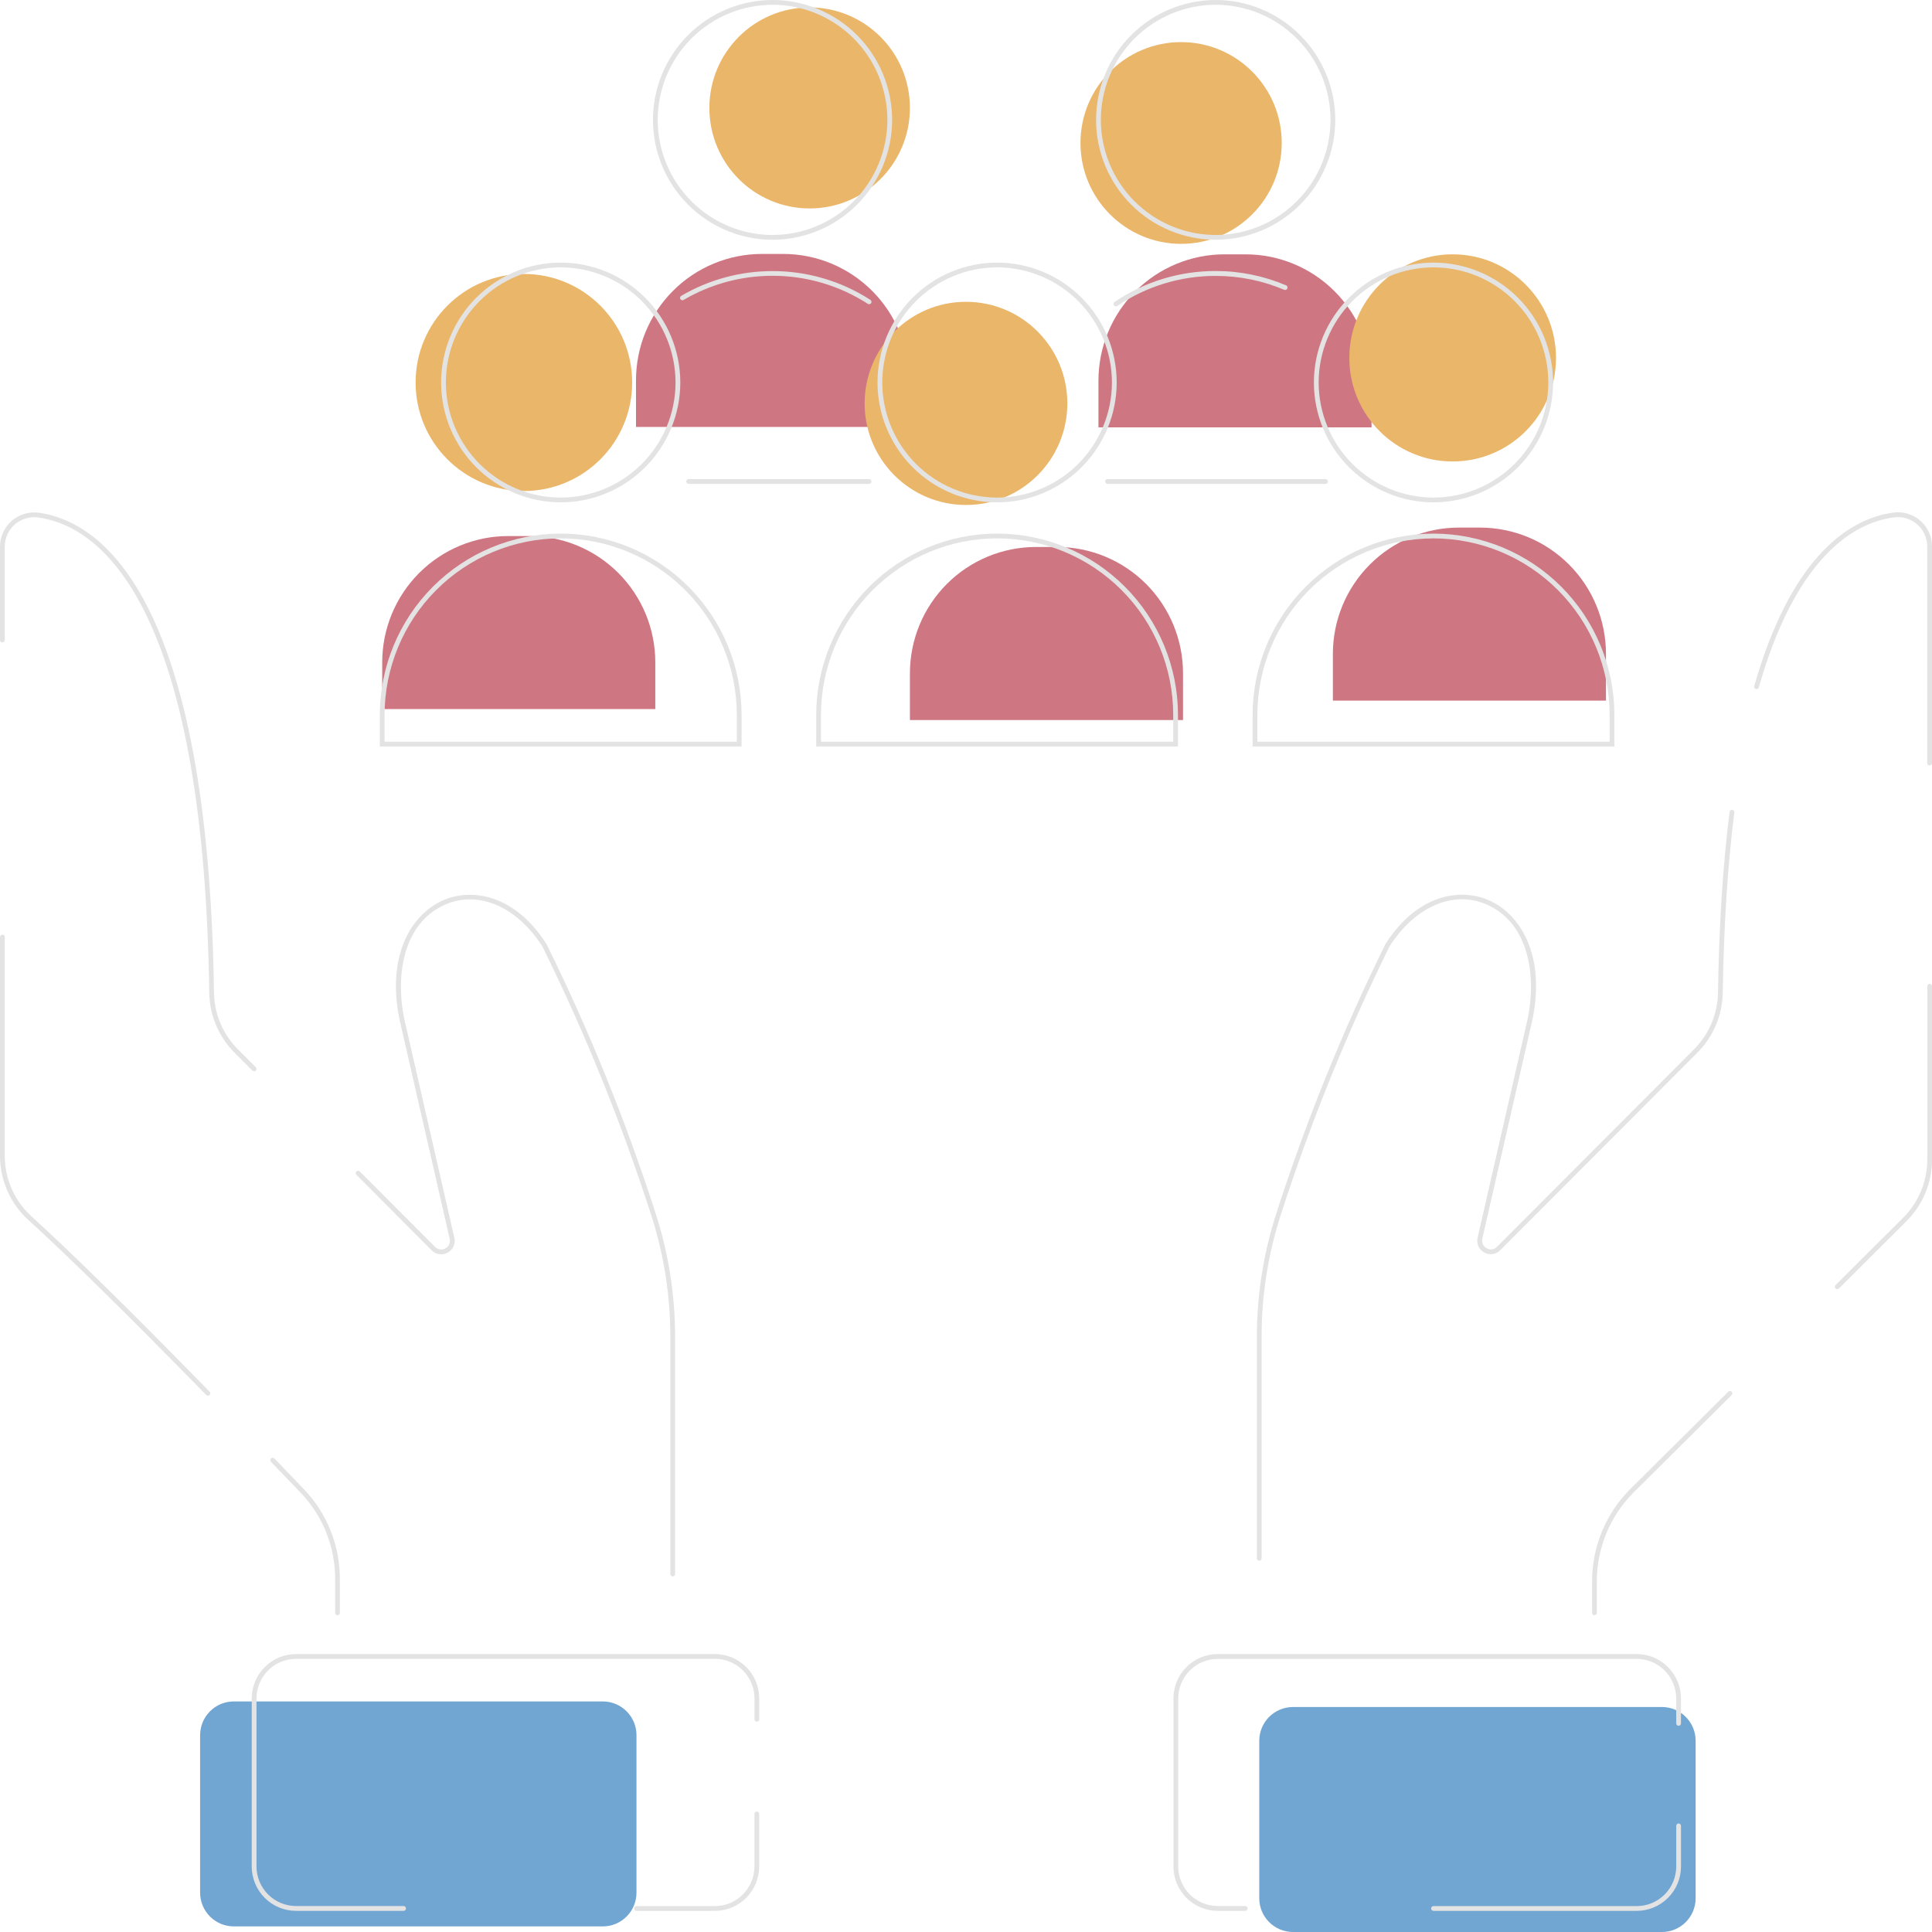 <svg width="256" height="256" viewBox="0 0 256 256" fill="none" xmlns="http://www.w3.org/2000/svg">
    <g clip-path="url(#clip0_4821_23252)">
        <path d="M220.215 226.19H171.326C168.859 226.19 166.859 228.195 166.859 230.667V251.523C166.859 253.996 168.859 256 171.326 256H220.215C222.682 256 224.681 253.996 224.681 251.523V230.667C224.681 228.195 222.682 226.19 220.215 226.19Z" fill="#71A5D2"/>
        <path d="M79.871 225.449H30.982C28.515 225.449 26.516 227.454 26.516 229.926V250.782C26.516 253.255 28.515 255.259 30.982 255.259H79.871C82.338 255.259 84.338 253.255 84.338 250.782V229.926C84.338 227.454 82.338 225.449 79.871 225.449Z" fill="#71A5D2"/>
        <path d="M67.336 71.029H70.135C72.327 71.029 74.498 71.462 76.524 72.303C78.549 73.144 80.39 74.377 81.941 75.931C83.491 77.485 84.721 79.33 85.56 81.36C86.399 83.391 86.831 85.567 86.831 87.765V93.958H50.645V87.765C50.645 83.327 52.403 79.071 55.533 75.933C58.663 72.794 62.909 71.03 67.336 71.029Z" fill="#CE7783"/>
        <path d="M137.262 72.478H140.06C144.488 72.478 148.735 74.242 151.866 77.38C154.997 80.519 156.756 84.775 156.756 89.214V95.407H120.57V89.214C120.57 84.776 122.329 80.52 125.459 77.382C128.589 74.243 132.835 72.48 137.262 72.478Z" fill="#CE7783"/>
        <path d="M193.305 69.908H196.103C200.531 69.908 204.778 71.671 207.909 74.81C211.04 77.948 212.799 82.205 212.799 86.644V92.837H176.613V86.644C176.613 82.206 178.372 77.95 181.502 74.811C184.632 71.673 188.878 69.909 193.305 69.908Z" fill="#CE7783"/>
        <path d="M162.243 33.701H165.041C169.469 33.701 173.716 35.464 176.847 38.603C179.978 41.741 181.737 45.998 181.737 50.437V56.63H145.551V50.437C145.551 45.999 147.309 41.743 150.439 38.604C153.57 35.466 157.815 33.702 162.243 33.701Z" fill="#CE7783"/>
        <path d="M100.965 33.647H103.763C105.956 33.647 108.127 34.079 110.153 34.92C112.178 35.761 114.019 36.994 115.569 38.548C117.12 40.102 118.35 41.947 119.189 43.978C120.028 46.008 120.46 48.184 120.46 50.382V56.575H84.273V50.382C84.273 45.944 86.032 41.688 89.162 38.55C92.292 35.411 96.538 33.648 100.965 33.647Z" fill="#CE7783"/>
        <path d="M107.282 27.62C114.619 27.62 120.568 21.658 120.568 14.303C120.568 6.949 114.619 0.986 107.282 0.986C99.944 0.986 93.996 6.949 93.996 14.303C93.996 21.658 99.944 27.62 107.282 27.62Z" fill="#EAB669"/>
        <path d="M156.502 32.311C163.866 32.311 169.836 26.327 169.836 18.946C169.836 11.564 163.866 5.58 156.502 5.58C149.138 5.58 143.168 11.564 143.168 18.946C143.168 26.327 149.138 32.311 156.502 32.311Z" fill="#EAB669"/>
        <path d="M102.366 31.769C98.164 31.764 94.136 30.089 91.166 27.111C88.195 24.133 86.524 20.095 86.519 15.883C86.525 11.672 88.196 7.635 91.166 4.658C94.137 1.68 98.165 0.005 102.366 0C106.567 0.004 110.595 1.679 113.566 4.657C116.538 7.635 118.209 11.672 118.214 15.883C118.21 20.095 116.538 24.133 113.567 27.111C110.596 30.09 106.568 31.765 102.366 31.769ZM102.366 0.633C98.332 0.637 94.464 2.245 91.612 5.104C88.76 7.964 87.155 11.84 87.151 15.883C87.155 19.927 88.76 23.804 91.612 26.663C94.464 29.523 98.332 31.131 102.366 31.136C106.4 31.131 110.268 29.523 113.12 26.663C115.973 23.804 117.578 19.927 117.583 15.883C117.578 11.84 115.973 7.963 113.12 5.104C110.267 2.245 106.4 0.637 102.366 0.633Z" fill="#E3E3E3"/>
        <path d="M115.159 64.114H91.253C91.169 64.114 91.089 64.081 91.03 64.021C90.971 63.962 90.938 63.882 90.938 63.798C90.938 63.714 90.972 63.634 91.031 63.575C91.09 63.516 91.17 63.482 91.253 63.481H115.159C115.243 63.481 115.323 63.515 115.382 63.574C115.441 63.633 115.475 63.714 115.475 63.798C115.475 63.882 115.441 63.962 115.382 64.021C115.323 64.081 115.243 64.114 115.159 64.114Z" fill="#E3E3E3"/>
        <path d="M115.157 40.307C115.096 40.307 115.037 40.289 114.986 40.257C111.223 37.827 106.84 36.537 102.363 36.543C98.223 36.541 94.156 37.645 90.582 39.74C90.546 39.761 90.506 39.775 90.465 39.781C90.424 39.787 90.382 39.784 90.341 39.773C90.301 39.763 90.263 39.744 90.23 39.719C90.197 39.694 90.169 39.662 90.148 39.626C90.109 39.555 90.099 39.471 90.12 39.392C90.141 39.313 90.192 39.246 90.262 39.204C93.934 37.052 98.112 35.918 102.365 35.921C106.963 35.914 111.464 37.238 115.329 39.734C115.364 39.756 115.395 39.785 115.418 39.82C115.442 39.854 115.459 39.892 115.468 39.933C115.477 39.974 115.477 40.016 115.47 40.057C115.462 40.098 115.447 40.137 115.424 40.172C115.394 40.215 115.354 40.25 115.307 40.273C115.261 40.297 115.209 40.309 115.157 40.307Z" fill="#E3E3E3"/>
        <path d="M161.083 31.769C156.881 31.764 152.853 30.089 149.882 27.111C146.911 24.133 145.239 20.095 145.234 15.883C145.24 11.672 146.912 7.635 149.883 4.658C152.853 1.68 156.881 0.005 161.083 0C165.284 0.005 169.312 1.68 172.283 4.658C175.254 7.635 176.925 11.672 176.931 15.883C176.926 20.095 175.255 24.133 172.284 27.111C169.312 30.089 165.284 31.764 161.083 31.769ZM161.083 0.633C157.049 0.637 153.181 2.245 150.328 5.104C147.475 7.963 145.871 11.84 145.866 15.883C145.871 19.927 147.475 23.804 150.328 26.663C153.181 29.523 157.048 31.131 161.083 31.136C165.117 31.131 168.985 29.523 171.837 26.663C174.69 23.804 176.295 19.927 176.3 15.883C176.295 11.84 174.69 7.963 171.837 5.104C168.984 2.245 165.117 0.637 161.083 0.633Z" fill="#E3E3E3"/>
        <path d="M175.639 64.114H146.753C146.669 64.114 146.589 64.081 146.53 64.021C146.471 63.962 146.438 63.882 146.438 63.798C146.438 63.714 146.471 63.633 146.53 63.574C146.589 63.515 146.669 63.481 146.753 63.481H175.639C175.723 63.481 175.803 63.515 175.862 63.574C175.921 63.633 175.955 63.714 175.955 63.798C175.955 63.882 175.921 63.962 175.862 64.021C175.803 64.081 175.723 64.114 175.639 64.114Z" fill="#E3E3E3"/>
        <path d="M147.855 40.592C147.803 40.592 147.753 40.579 147.707 40.555C147.662 40.531 147.623 40.495 147.594 40.453C147.571 40.418 147.554 40.379 147.546 40.339C147.537 40.298 147.537 40.256 147.545 40.215C147.553 40.174 147.568 40.135 147.591 40.1C147.614 40.065 147.644 40.035 147.678 40.012C151.635 37.331 156.304 35.902 161.08 35.91C164.286 35.907 167.459 36.553 170.41 37.808C170.449 37.824 170.485 37.848 170.515 37.878C170.544 37.908 170.568 37.944 170.583 37.983C170.599 38.023 170.606 38.065 170.605 38.107C170.604 38.15 170.594 38.191 170.576 38.23C170.56 38.269 170.537 38.305 170.507 38.334C170.477 38.364 170.441 38.388 170.401 38.403C170.362 38.419 170.32 38.426 170.278 38.425C170.236 38.424 170.194 38.414 170.156 38.397C167.282 37.178 164.192 36.554 161.071 36.56C156.423 36.552 151.879 37.944 148.027 40.554C147.975 40.582 147.915 40.595 147.855 40.592Z" fill="#E3E3E3"/>
        <path d="M192.485 61.147C200.047 61.147 206.177 55.003 206.177 47.423C206.177 39.844 200.047 33.699 192.485 33.699C184.923 33.699 178.793 39.844 178.793 47.423C178.793 55.003 184.923 61.147 192.485 61.147Z" fill="#EAB669"/>
        <path d="M189.944 66.564C185.743 66.559 181.715 64.884 178.744 61.906C175.774 58.929 174.103 54.892 174.098 50.681C174.102 46.469 175.773 42.431 178.744 39.453C181.714 36.475 185.742 34.8 189.944 34.795C194.146 34.799 198.174 36.474 201.145 39.453C204.117 42.431 205.788 46.469 205.792 50.681C205.787 54.892 204.116 58.929 201.145 61.907C198.174 64.885 194.145 66.559 189.944 66.564ZM189.944 35.428C185.91 35.433 182.042 37.041 179.19 39.901C176.338 42.76 174.733 46.637 174.729 50.681C174.733 54.724 176.338 58.6 179.19 61.46C182.043 64.319 185.91 65.927 189.944 65.931C193.978 65.927 197.846 64.319 200.698 61.46C203.551 58.601 205.156 54.724 205.161 50.681C205.156 46.637 203.551 42.76 200.698 39.901C197.846 37.041 193.978 35.433 189.944 35.428Z" fill="#E3E3E3"/>
        <path d="M213.915 98.911H165.977V94.727C165.985 88.358 168.513 82.253 173.006 77.749C177.5 73.246 183.592 70.713 189.946 70.706C196.3 70.713 202.391 73.246 206.885 77.749C211.378 82.253 213.906 88.358 213.915 94.727V98.911ZM166.608 98.279H213.284V94.727C213.276 88.526 210.814 82.581 206.439 78.196C202.064 73.812 196.132 71.345 189.946 71.339C183.759 71.346 177.828 73.812 173.453 78.197C169.078 82.581 166.616 88.526 166.608 94.727V98.279Z" fill="#E3E3E3"/>
        <path d="M127.999 66.912C135.416 66.912 141.428 60.886 141.428 53.452C141.428 46.018 135.416 39.991 127.999 39.991C120.583 39.991 114.57 46.018 114.57 53.452C114.57 60.886 120.583 66.912 127.999 66.912Z" fill="#EAB669"/>
        <path d="M132.122 66.565C127.92 66.561 123.892 64.886 120.921 61.908C117.95 58.93 116.278 54.893 116.273 50.681C116.278 46.47 117.949 42.432 120.92 39.454C123.891 36.475 127.92 34.8 132.122 34.796C136.323 34.801 140.351 36.476 143.322 39.454C146.292 42.432 147.963 46.47 147.968 50.681C147.963 54.892 146.292 58.93 143.321 61.907C140.35 64.885 136.323 66.56 132.122 66.565ZM132.122 35.428C128.087 35.434 124.22 37.042 121.367 39.902C118.514 42.761 116.91 46.638 116.905 50.681C116.91 54.725 118.515 58.602 121.367 61.461C124.22 64.32 128.088 65.928 132.122 65.932C136.156 65.928 140.023 64.32 142.875 61.461C145.728 58.601 147.332 54.725 147.337 50.681C147.332 46.638 145.728 42.761 142.875 39.902C140.023 37.042 136.156 35.434 132.122 35.428Z" fill="#E3E3E3"/>
        <path d="M156.088 98.912H108.152V94.728C108.16 88.358 110.687 82.251 115.181 77.747C119.674 73.243 125.767 70.709 132.121 70.702C138.476 70.709 144.568 73.243 149.061 77.747C153.555 82.251 156.082 88.358 156.088 94.728V98.912ZM108.783 98.279H155.457V94.728C155.453 88.525 152.994 82.578 148.618 78.192C144.243 73.805 138.309 71.339 132.121 71.335C125.934 71.341 120.002 73.808 115.626 78.194C111.251 82.579 108.79 88.526 108.783 94.728V98.279Z" fill="#E3E3E3"/>
        <path d="M69.416 65.061C77.34 65.061 83.763 58.623 83.763 50.681C83.763 42.739 77.34 36.301 69.416 36.301C61.493 36.301 55.07 42.739 55.07 50.681C55.07 58.623 61.493 65.061 69.416 65.061Z" fill="#EAB669"/>
        <path d="M74.295 66.565C70.094 66.56 66.067 64.885 63.096 61.907C60.125 58.93 58.454 54.892 58.449 50.681C58.454 46.47 60.124 42.432 63.095 39.454C66.066 36.476 70.094 34.801 74.295 34.796C78.497 34.8 82.526 36.475 85.497 39.454C88.468 42.432 90.139 46.47 90.144 50.681C90.139 54.893 88.467 58.93 85.496 61.908C82.525 64.886 78.497 66.561 74.295 66.565ZM74.295 35.428C70.261 35.434 66.394 37.042 63.541 39.902C60.689 42.761 59.085 46.638 59.08 50.681C59.085 54.725 60.689 58.601 63.542 61.461C66.394 64.32 70.261 65.928 74.295 65.932C78.329 65.928 82.197 64.32 85.05 61.461C87.903 58.602 89.507 54.725 89.513 50.681C89.507 46.638 87.903 42.761 85.05 39.902C82.197 37.042 78.33 35.434 74.295 35.428Z" fill="#E3E3E3"/>
        <path d="M98.264 98.912H50.328V94.728C50.335 88.358 52.862 82.251 57.355 77.747C61.848 73.243 67.941 70.709 74.295 70.702C80.65 70.709 86.742 73.243 91.236 77.747C95.729 82.251 98.257 88.358 98.264 94.728V98.912ZM50.959 98.279H97.633V94.728C97.626 88.526 95.165 82.579 90.79 78.194C86.415 73.808 80.483 71.341 74.295 71.335C68.107 71.339 62.174 73.805 57.798 78.192C53.423 82.578 50.963 88.525 50.959 94.728V98.279Z" fill="#E3E3E3"/>
        <path d="M216.874 253.2H189.944C189.861 253.2 189.781 253.166 189.721 253.107C189.662 253.048 189.629 252.967 189.629 252.883C189.629 252.8 189.662 252.719 189.721 252.66C189.781 252.6 189.861 252.567 189.944 252.567H216.874C218.262 252.566 219.593 252.013 220.575 251.029C221.557 250.044 222.109 248.71 222.11 247.318V241.934C222.11 241.851 222.143 241.77 222.203 241.711C222.262 241.651 222.342 241.618 222.426 241.618C222.509 241.618 222.59 241.651 222.649 241.711C222.708 241.77 222.741 241.851 222.741 241.934V247.318C222.74 248.878 222.121 250.373 221.021 251.475C219.921 252.578 218.429 253.198 216.874 253.2Z" fill="#E3E3E3"/>
        <path d="M165.008 253.199H161.356C159.8 253.198 158.309 252.578 157.209 251.475C156.109 250.372 155.49 248.877 155.488 247.318V225.051C155.491 223.492 156.109 221.998 157.209 220.896C158.309 219.793 159.801 219.174 161.356 219.172H216.876C218.431 219.175 219.92 219.796 221.019 220.898C222.117 222 222.736 223.493 222.738 225.051V228.36C222.738 228.444 222.704 228.524 222.645 228.584C222.586 228.643 222.506 228.676 222.422 228.676C222.338 228.676 222.258 228.643 222.199 228.584C222.14 228.524 222.107 228.444 222.107 228.36V225.051C222.103 223.662 221.55 222.332 220.57 221.35C219.59 220.368 218.262 219.816 216.876 219.813H161.356C159.969 219.815 158.64 220.367 157.659 221.348C156.677 222.33 156.124 223.661 156.119 225.051V247.31C156.121 248.701 156.673 250.035 157.655 251.019C158.637 252.003 159.968 252.557 161.356 252.558H165.008C165.092 252.558 165.172 252.592 165.231 252.651C165.291 252.71 165.324 252.791 165.324 252.875C165.325 252.917 165.318 252.959 165.302 252.998C165.287 253.038 165.264 253.074 165.234 253.104C165.205 253.134 165.17 253.158 165.131 253.175C165.092 253.191 165.05 253.199 165.008 253.199Z" fill="#E3E3E3"/>
        <path d="M166.859 206.804C166.775 206.804 166.695 206.77 166.635 206.711C166.576 206.652 166.543 206.571 166.543 206.487V177.137C166.542 171.607 167.405 166.11 169.099 160.847C173.043 148.592 177.882 136.645 183.576 125.102C183.58 125.092 183.586 125.081 183.593 125.071C187.92 118.323 193.622 117.724 197.192 119.248C199.586 120.273 201.492 122.342 202.557 125.079C203.73 128.093 203.853 131.785 202.908 135.756L196.413 164.136C196.356 164.381 196.38 164.637 196.483 164.866C196.586 165.095 196.761 165.283 196.981 165.402C197.2 165.527 197.454 165.577 197.704 165.541C197.953 165.506 198.184 165.389 198.359 165.208L224.47 139.035C226.471 137.036 227.609 134.33 227.643 131.498C227.771 122.692 228.289 114.645 229.181 107.58C229.186 107.539 229.199 107.499 229.22 107.463C229.24 107.427 229.268 107.395 229.301 107.37C229.333 107.344 229.371 107.326 229.411 107.315C229.451 107.304 229.493 107.301 229.534 107.306C229.617 107.317 229.692 107.36 229.743 107.426C229.795 107.492 229.818 107.575 229.808 107.658C228.918 114.7 228.402 122.724 228.274 131.507C228.236 134.504 227.028 137.368 224.908 139.482L198.797 165.655C198.526 165.935 198.17 166.117 197.784 166.172C197.398 166.226 197.006 166.151 196.668 165.956C196.324 165.772 196.051 165.479 195.893 165.122C195.734 164.765 195.698 164.366 195.791 163.987L202.285 135.602C203.735 129.506 202.643 122.262 196.935 119.822C192.536 117.943 187.51 120.128 184.125 125.391C178.448 136.9 173.624 148.812 169.692 161.03C168.018 166.231 167.167 171.662 167.168 177.127V206.494C167.166 206.575 167.133 206.653 167.075 206.711C167.018 206.769 166.94 206.802 166.859 206.804Z" fill="#E3E3E3"/>
        <path d="M255.683 101.425C255.6 101.424 255.52 101.39 255.461 101.331C255.402 101.272 255.368 101.192 255.368 101.108V72.428C255.368 71.87 255.25 71.317 255.02 70.808C254.791 70.299 254.455 69.845 254.036 69.476C253.623 69.113 253.137 68.842 252.611 68.683C252.084 68.523 251.53 68.478 250.985 68.55C247.773 68.972 244.777 70.604 242.08 73.373C238.341 77.213 235.301 83.173 233.048 91.087C233.023 91.167 232.969 91.233 232.895 91.273C232.822 91.312 232.737 91.321 232.657 91.298C232.577 91.274 232.511 91.22 232.471 91.147C232.432 91.073 232.423 90.988 232.446 90.908C234.731 82.894 237.822 76.84 241.636 72.924C244.432 70.052 247.552 68.367 250.908 67.918C251.541 67.834 252.186 67.886 252.798 68.072C253.41 68.257 253.975 68.571 254.457 68.993C254.943 69.42 255.333 69.947 255.6 70.537C255.867 71.127 256.005 71.768 256.005 72.416V101.096C256.007 101.139 256 101.182 255.984 101.222C255.969 101.262 255.945 101.299 255.915 101.33C255.885 101.361 255.849 101.385 255.809 101.401C255.769 101.417 255.726 101.425 255.683 101.425Z" fill="#E3E3E3"/>
        <path d="M243.444 170.817C243.403 170.817 243.361 170.809 243.323 170.793C243.285 170.776 243.25 170.752 243.221 170.722C243.162 170.663 243.129 170.583 243.129 170.499C243.129 170.415 243.162 170.335 243.221 170.275C246.64 166.876 249.754 163.774 252.2 161.334C254.228 159.299 255.371 156.543 255.377 153.666V130.681C255.377 130.597 255.411 130.516 255.47 130.457C255.529 130.398 255.609 130.364 255.693 130.364C255.777 130.364 255.857 130.398 255.916 130.457C255.975 130.516 256.008 130.597 256.008 130.681V153.666C256.002 156.713 254.791 159.633 252.642 161.787C250.195 164.229 247.08 167.332 243.663 170.731C243.604 170.786 243.525 170.817 243.444 170.817Z" fill="#E3E3E3"/>
        <path d="M211.273 214.031C211.189 214.031 211.109 213.997 211.049 213.938C210.99 213.879 210.957 213.798 210.957 213.714V209.497C210.969 204.912 212.797 200.521 216.038 197.287L229.012 184.404C229.041 184.374 229.076 184.351 229.114 184.335C229.153 184.319 229.194 184.311 229.235 184.311C229.277 184.311 229.318 184.319 229.356 184.335C229.394 184.351 229.429 184.374 229.458 184.404C229.517 184.463 229.551 184.544 229.551 184.627C229.551 184.711 229.517 184.792 229.458 184.851L216.484 197.734C213.362 200.849 211.602 205.079 211.59 209.495V213.712C211.591 213.754 211.583 213.796 211.567 213.834C211.551 213.873 211.527 213.908 211.498 213.938C211.468 213.968 211.433 213.991 211.394 214.007C211.356 214.023 211.314 214.031 211.273 214.031Z" fill="#E3E3E3"/>
        <path d="M94.735 253.2H84.331C84.248 253.2 84.167 253.166 84.108 253.107C84.049 253.048 84.016 252.967 84.016 252.883C84.016 252.8 84.049 252.719 84.108 252.66C84.167 252.6 84.248 252.567 84.331 252.567H94.731C96.119 252.565 97.45 252.012 98.431 251.028C99.413 250.044 99.965 248.71 99.967 247.318V240.359C99.967 240.275 100 240.195 100.059 240.136C100.119 240.076 100.199 240.043 100.283 240.043C100.366 240.043 100.447 240.076 100.506 240.136C100.565 240.195 100.598 240.275 100.598 240.359V247.318C100.596 248.877 99.978 250.371 98.879 251.474C97.78 252.576 96.29 253.197 94.735 253.2Z" fill="#E3E3E3"/>
        <path d="M53.477 253.199H39.223C37.667 253.198 36.176 252.578 35.076 251.475C33.976 250.372 33.357 248.877 33.355 247.318V225.051C33.358 223.492 33.977 221.998 35.077 220.896C36.177 219.793 37.668 219.174 39.223 219.172H94.737C96.293 219.174 97.784 219.793 98.884 220.896C99.984 221.998 100.603 223.492 100.605 225.051V227.816C100.605 227.9 100.572 227.98 100.512 228.04C100.453 228.099 100.373 228.132 100.289 228.132C100.206 228.132 100.125 228.099 100.066 228.04C100.007 227.98 99.974 227.9 99.974 227.816V225.051C99.972 223.66 99.419 222.326 98.437 221.343C97.456 220.359 96.125 219.806 94.737 219.805H39.223C37.835 219.806 36.504 220.359 35.522 221.342C34.541 222.326 33.988 223.66 33.987 225.051V247.31C33.988 248.701 34.54 250.036 35.522 251.02C36.503 252.004 37.835 252.557 39.223 252.558H53.477C53.56 252.558 53.641 252.592 53.7 252.651C53.759 252.71 53.792 252.791 53.792 252.875C53.793 252.917 53.786 252.959 53.771 252.998C53.755 253.038 53.732 253.074 53.703 253.104C53.673 253.134 53.638 253.158 53.599 253.175C53.56 253.191 53.519 253.199 53.477 253.199Z" fill="#E3E3E3"/>
        <path d="M89.139 208.877C89.055 208.877 88.975 208.844 88.916 208.784C88.857 208.725 88.824 208.645 88.824 208.561V177.14C88.824 171.675 87.972 166.244 86.299 161.043C82.367 148.825 77.543 136.913 71.867 125.404C68.479 120.132 63.451 117.954 59.048 119.837C53.34 122.279 52.252 129.521 53.706 135.613L60.201 164C60.294 164.379 60.258 164.778 60.099 165.135C59.94 165.492 59.667 165.785 59.324 165.969C58.985 166.163 58.592 166.239 58.206 166.184C57.821 166.13 57.464 165.948 57.192 165.668L47.224 155.672C47.166 155.612 47.133 155.532 47.133 155.448C47.133 155.365 47.166 155.284 47.224 155.225C47.254 155.195 47.288 155.172 47.327 155.156C47.365 155.14 47.407 155.131 47.448 155.131C47.49 155.131 47.531 155.14 47.57 155.156C47.608 155.172 47.643 155.195 47.672 155.225L57.638 165.216C57.814 165.397 58.045 165.515 58.295 165.55C58.545 165.585 58.799 165.536 59.018 165.41C59.239 165.292 59.414 165.103 59.516 164.874C59.618 164.645 59.642 164.389 59.584 164.145L53.092 135.761C52.145 131.794 52.263 128.104 53.437 125.09C54.489 122.349 56.405 120.284 58.8 119.259C62.376 117.732 68.078 118.34 72.405 125.08L72.424 125.111C78.118 136.653 82.956 148.6 86.899 160.855C88.593 166.119 89.455 171.615 89.455 177.146V208.567C89.453 208.65 89.419 208.729 89.36 208.787C89.301 208.845 89.222 208.877 89.139 208.877Z" fill="#E3E3E3"/>
        <path d="M33.67 141.953C33.628 141.953 33.587 141.945 33.549 141.929C33.511 141.913 33.476 141.89 33.447 141.86L31.082 139.492C28.965 137.377 27.761 134.514 27.727 131.518C27.388 108.38 24.421 91.227 18.905 80.536C14.277 71.588 8.832 69.087 5.068 68.566C4.515 68.489 3.952 68.532 3.416 68.691C2.881 68.851 2.386 69.124 1.965 69.492C1.546 69.858 1.21 70.309 0.98 70.816C0.75 71.323 0.631 71.873 0.631 72.43V84.808C0.631 84.892 0.598 84.973 0.539 85.032C0.48 85.091 0.399 85.125 0.316 85.125C0.232 85.125 0.152 85.091 0.092 85.032C0.033 84.973 0 84.892 0 84.808V72.43C0 71.782 0.139 71.143 0.406 70.554C0.674 69.965 1.064 69.441 1.551 69.015C2.039 68.588 2.614 68.271 3.236 68.085C3.858 67.9 4.512 67.85 5.154 67.94C9.065 68.482 14.723 71.057 19.461 80.245C25.023 91.025 28.015 108.271 28.354 131.508C28.387 134.339 29.526 137.045 31.526 139.045L33.891 141.413C33.949 141.472 33.982 141.553 33.982 141.636C33.982 141.72 33.949 141.8 33.891 141.86C33.862 141.889 33.828 141.913 33.79 141.928C33.752 141.944 33.711 141.953 33.67 141.953Z" fill="#E3E3E3"/>
        <path d="M27.548 184.94C27.506 184.94 27.464 184.932 27.425 184.916C27.387 184.899 27.352 184.875 27.323 184.845C16.94 174.225 9.019 166.435 3.802 161.693C2.612 160.623 1.66 159.316 1.005 157.855C0.35 156.394 0.008 154.812 0 153.211V124.173C0 124.089 0.033 124.008 0.092 123.949C0.152 123.89 0.232 123.856 0.316 123.856C0.399 123.856 0.48 123.89 0.539 123.949C0.598 124.008 0.631 124.089 0.631 124.173V153.211C0.638 154.724 0.961 156.219 1.58 157.6C2.199 158.98 3.1 160.215 4.225 161.224C9.461 165.976 17.382 173.776 27.773 184.404C27.832 184.464 27.865 184.544 27.865 184.628C27.865 184.712 27.832 184.792 27.773 184.851C27.743 184.88 27.708 184.903 27.669 184.918C27.631 184.934 27.589 184.941 27.548 184.94Z" fill="#E3E3E3"/>
        <path d="M44.726 214.031C44.642 214.031 44.562 213.998 44.503 213.938C44.444 213.879 44.41 213.798 44.41 213.715V209.223C44.419 204.949 42.77 200.839 39.811 197.761C38.667 196.568 37.352 195.197 35.909 193.698C35.85 193.638 35.816 193.558 35.816 193.474C35.816 193.39 35.85 193.31 35.909 193.251C35.968 193.191 36.048 193.158 36.132 193.158C36.215 193.158 36.295 193.191 36.355 193.251C37.798 194.75 39.115 196.121 40.257 197.314C43.329 200.51 45.041 204.777 45.033 209.214V213.706C45.034 213.748 45.027 213.789 45.012 213.828C44.998 213.867 44.975 213.902 44.947 213.932C44.918 213.962 44.884 213.987 44.846 214.004C44.808 214.021 44.767 214.03 44.726 214.031Z" fill="#E3E3E3"/>
    </g>
    <defs>
        <clipPath id="clip0_4821_23252">
            <rect width="256" height="256" fill="white"/>
        </clipPath>
    </defs>
</svg>
